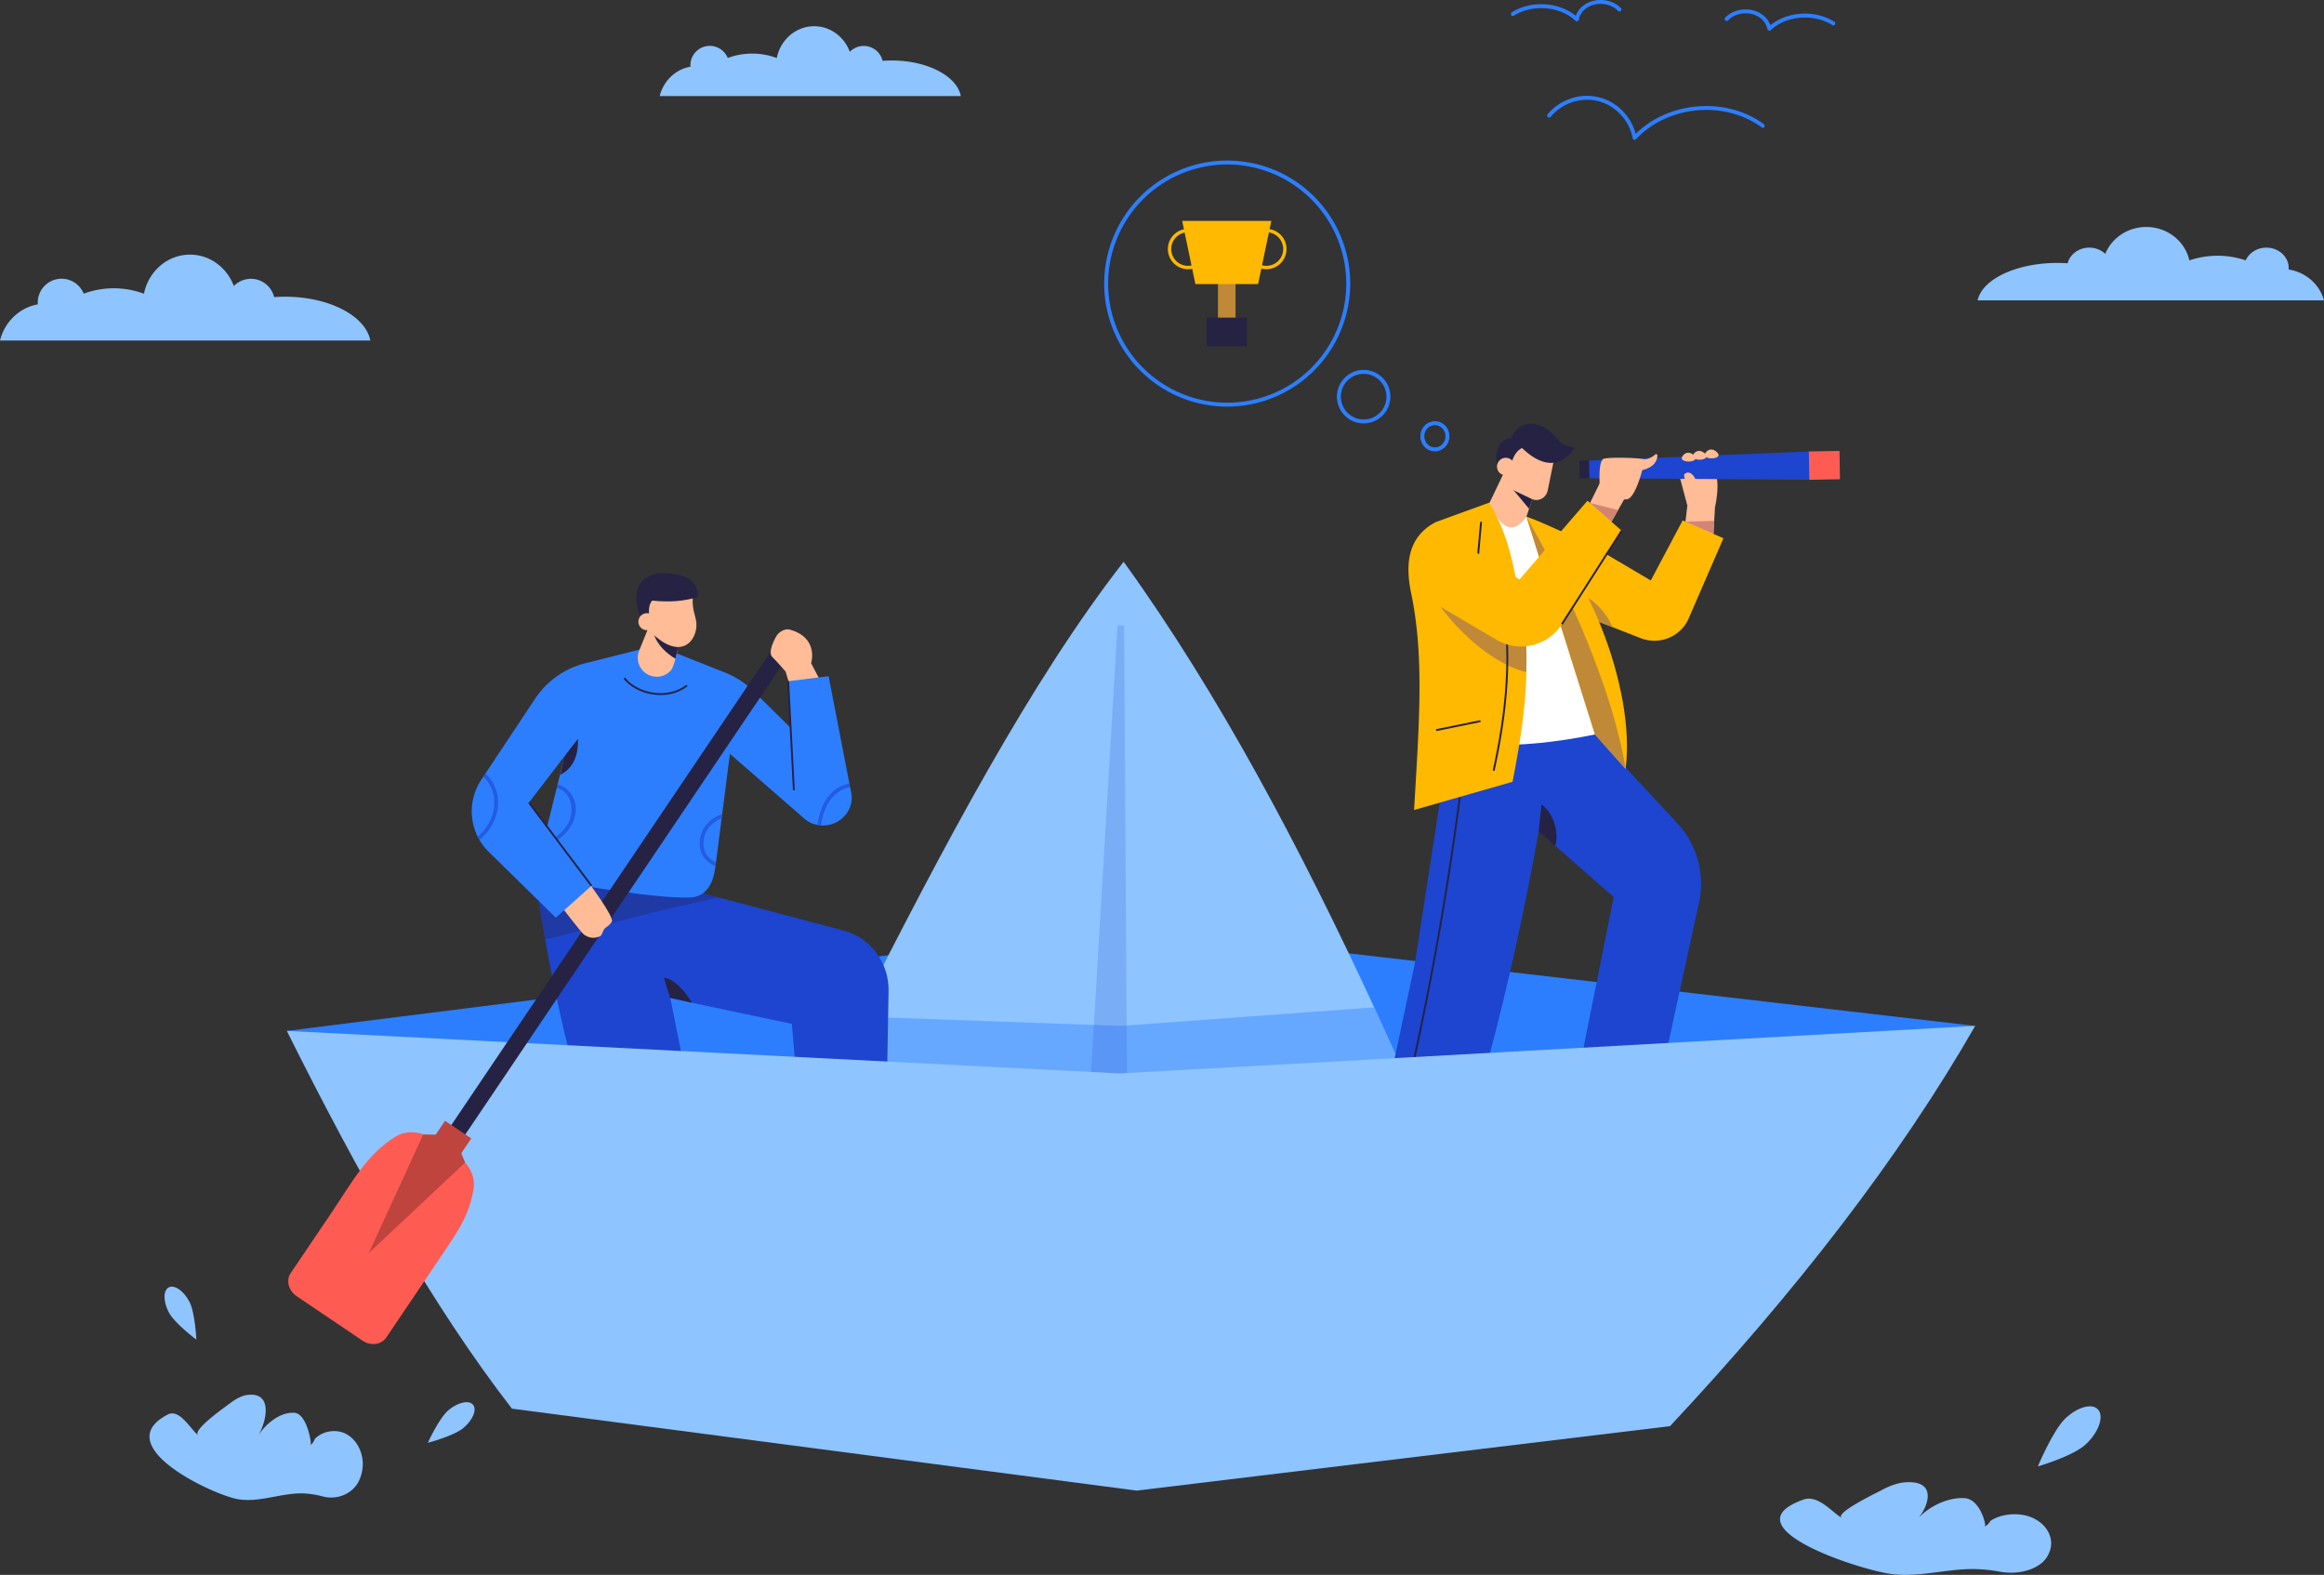 <svg xmlns="http://www.w3.org/2000/svg" viewBox="0 0 2360.27 1599.19"><rect x="0" y="0" width="2360.27" height="1599.19" fill="#333333" stroke="none"/><defs><style>.cls-1,.cls-3{fill:#2c7eff;}.cls-2{fill:#8ec4ff;}.cls-3{opacity:0.4;}.cls-14,.cls-4{opacity:0.3;}.cls-10,.cls-5{fill:#1d45cf;}.cls-5{opacity:0.6;}.cls-6{fill:#ffbc96;}.cls-7{fill:#ffb900;}.cls-8{fill:#bf8938;}.cls-14,.cls-9{fill:#262243;}.cls-11{fill:#fe5b52;}.cls-12{fill:#d28572;}.cls-13{fill:#fff;}.cls-15{fill:#be443d;}</style></defs><g id="Layer_2" data-name="Layer 2"><g id="OBJECTS"><polygon class="cls-1" points="291.29 1046.82 1134.02 940.76 2005.96 1041.74 1143.54 1192.25 291.29 1046.82"/><path class="cls-2" d="M1436.94,1114.14H829.19q20.68-41,41.38-81.93c87.67-173,175.92-340.19,270.61-461.81,97.93,135.68,181,294,254.5,452.55Q1416.82,1068.63,1436.94,1114.14Z"/><path class="cls-3" d="M1436.94,1114.14H829.19q20.68-41,41.38-81.93l267.91,9.53,257.2-18.79Q1416.82,1068.63,1436.94,1114.14Z"/><g class="cls-4"><polygon class="cls-5" points="1141.66 635.26 1145.32 1218.88 1100.48 1217.69 1134.99 635.08 1141.66 635.26"/></g><polygon class="cls-6" points="1713.68 513.41 1711.29 533.69 1718.91 556.55 1739.39 555.12 1741.77 515.11 1728.43 507.02 1713.68 513.41"/><path class="cls-7" d="M1750.34,546.57,1714,630.32A38.22,38.22,0,0,1,1666.25,648l-28.69-11.24-34.26-13.37-14.9-5.83-28.88-8.27-9.28-84.63c14.42,4.77,40,17.15,65.79,29.07l60.51,35.71,32.39-61Z"/><path class="cls-6" d="M1704.74,479.78l8.94,33.63,28.09,1.7s5.11-22.56.85-32.77Z"/><path class="cls-8" d="M1637.56,636.72l-34.26-13.37L1604,602C1619.08,608.83,1632.07,622.81,1637.56,636.72Z"/><rect class="cls-9" x="1600.19" y="471.74" width="17.93" height="9.97" transform="translate(2058.26 -1140.35) rotate(89.02)"/><polygon class="cls-10" points="1837.09 458.44 1614.01 467.66 1614.28 485.63 1837.59 487.2 1852.91 472.55 1837.09 458.44"/><rect class="cls-11" x="1838.52" y="456.98" width="28.77" height="31.14" transform="translate(2293.67 -1388.17) rotate(89.02)"/><path class="cls-6" d="M1722,465.35c0,1.85-3.15,3.35-7,3.35s-7-1.5-7-3.35,2.7-5.66,6.59-5.66S1722,463.5,1722,465.35Z"/><path class="cls-6" d="M1733.13,463.5c0,1.85-3.15,3.35-7.05,3.35s-7-1.5-7-3.35,2.69-5.66,6.59-5.66S1733.13,461.65,1733.13,463.5Z"/><path class="cls-6" d="M1745.39,462.11c0,1.86-3.16,3.36-7.05,3.36s-7.06-1.5-7.06-3.36,2.7-5.66,6.59-5.66S1745.39,460.26,1745.39,462.11Z"/><path class="cls-6" d="M1724.5,501c.7-11.33-5.62-25-13.18-20.12-3.23,2.08,3.24,9.94,2.09,20.35Z"/><polygon class="cls-12" points="1711.76 529.72 1740.98 528.93 1740.26 542.18 1711.76 529.72"/><polygon class="cls-6" points="1559 498.4 1557.46 503.06 1552.93 516.66 1545.09 540.35 1504.89 527.1 1528.29 478.08 1559 498.4"/><polygon class="cls-9" points="1557.46 503.06 1552.93 516.66 1535.58 495.75 1557.46 503.06"/><path class="cls-6" d="M1532.45,495.53l23.14,11.1c6.81,3.26,14.72-1,16.3-8.73l8.78-43.22-42.22-4-10.15,27.38Z"/><path class="cls-9" d="M1532.84,479.36c2.51-11.32,4.47-19.94,12.9-24.46,7.83,7.45,17.81,14.93,29.1,15.14,10.78.2,19.14-7.24,24.68-15.84,0,0-10.54.12-16.54-7.16-6.57-8-16.2-16.11-27-16.74-9.57-.57-17.84,5.38-21,14.33-8.18.53-12.75,6.37-14.54,13.07s-.83,14.27,2.07,18.26Z"/><circle class="cls-6" cx="1529.29" cy="473.78" r="8.94"/><path class="cls-10" d="M1619.84,745.8,1705.38,838a90.9,90.9,0,0,1,19.32,82.37L1663,1203l-81.28-6.35,57.15-285.77L1524.58,810.58l26.67-97.8Z"/><path class="cls-7" d="M1550.3,524.64c59.06,43.18,111.34,174.28,100.66,256.09l-31.12-34.93-52.71-59.06Z"/><path class="cls-10" d="M1471.23,756.6l-34.29,221.63-45.72,214.65,87.64-3.81c47.44-152.12,79.68-300,102.88-464.86Z"/><path class="cls-9" d="M1433.11,1094l-1.86-.42a3168.55,3168.55,0,0,0,54.28-315.21l1.89.23A3172.37,3172.37,0,0,1,1433.11,1094Z"/><path class="cls-13" d="M1512.67,510.35C1527,545,1541,537.83,1550.24,524.63l69.6,221.17c-37.14,7.59-83.83,14-135.27,8.89Z"/><path class="cls-7" d="M1536.16,793.9l-100,28.58c5-87.18,10.59-155.08-3-220.2-5.94-28.51-3.54-54.72,21.22-70,1.15-.69,2.29-1.33,3.43-2l54.89-19.95c22.1,38.71,25.13,69.86,31.8,104.23a311.33,311.33,0,0,1,5.64,52.62C1551.14,708.09,1544.89,749,1536.16,793.9Z"/><path class="cls-8" d="M1550.3,524.8c41.91,73,88,176.55,100.66,255.93l-31.12-34.93Z"/><path class="cls-8" d="M1550.11,682.45c-21.95-4.88-57.69-26.22-89-68.74l86.14,15C1550.67,646.43,1550.54,666.58,1550.11,682.45Z"/><path class="cls-9" d="M1565.54,816.93l-2.86,27.3,16.52,14.61C1583.64,848.36,1578.88,826.14,1565.54,816.93Z"/><path class="cls-9" d="M1517.89,782.84l-1.86-.41c11.42-52.38,22.26-122.2,4.51-198.07l-20.45-19.18,0-.46,3.18-34.93,1.9.18-3.14,34.46,20.2,18.93.06.28C1540.25,660,1529.37,730.2,1517.89,782.84Z"/><rect class="cls-9" x="1458.07" y="735.8" width="46.02" height="1.9" transform="translate(-117.4 310.99) rotate(-11.53)"/><polygon class="cls-6" points="1625.08 489.87 1610.31 519.88 1630.79 539.88 1656.04 495.59 1625.08 489.87"/><path class="cls-6" d="M1625.13,499s-3.1-31.6,3.91-33.26,33.63-.83,39.08.36c5.18,1.13,10.34-2.36,13-4.62a1.32,1.32,0,0,1,2.15,1.19c-.17,4.19-2.38,11.68-15.37,14.68,0,0-6.92,27.44-15,29.49S1625.13,499,1625.13,499Z"/><path class="cls-7" d="M1444.09,605.13l75.81,44.56a49.23,49.23,0,0,0,66.43-15.91L1647,538.93l-34.77-30.48-69.06,80L1477,547Z"/><rect class="cls-9" x="1560.36" y="585.4" width="112.59" height="1.91" transform="translate(251.84 1632.62) rotate(-57.41)"/><polygon class="cls-12" points="1614.78 510.71 1643.3 517.97 1636.67 529.88 1614.78 510.71"/><path class="cls-10" d="M898.54,1223l3.9-216.61c.51-28.37-17.85-53.51-44.67-61.19L643.25,888.42l14.28,120.26,146.7,31,15.25,179.42Z"/><path class="cls-10" d="M722,1219.21l-70.87,49.54c-42.64-79.56-74.31-186.52-97.47-314.66q-4.86-26.87-9.22-55L618.09,885l35.59-6.83,3.24,16.16,5.56,27.78Z"/><path class="cls-14" d="M729.64,911.39,676,923.46,553.7,954.09q-4.86-26.87-9.22-55L618.09,885l85.51,19.24Z"/><path class="cls-9" d="M674.23,992.84l6.35,20.32,22.23,5.08S688.84,994.11,674.23,992.84Z"/><path class="cls-2" d="M291.29,1046.82l845.9,43.18L2006,1041.74c-77.2,134.64-182.46,270.19-309.91,406.44l-541.73,65.44L519.91,1430.4C439.25,1326.21,364.09,1192.76,291.29,1046.82Z"/><path class="cls-1" d="M802.65,738.8l40.64,71.76-27.94,19.37-87.32-76-39.69-90,47.79,18.93A86.3,86.3,0,0,1,765,701.61Z"/><path class="cls-1" d="M584.82,722.28,542.91,890.57c59.42,11.4,125.57,21.59,157.2,20.82,17.42-.42,24.3-14.37,26.52-31.65l23.31-181.59-61.6-34.29-38.24-4.11Z"/><path class="cls-5" d="M732.91,830.78l.54-4.19c-12.2,4.44-22,13.76-22.8,28.22-.68,13,6.41,20.46,16,24.88l.5-3.85c-8-4-13.69-10.66-12.51-22C715.82,842.17,723.36,834.72,732.91,830.78Z"/><path class="cls-5" d="M584.56,825.3c1.76-13.07-6.13-25.54-18.24-28.75l-.87,3.52c14.69,3.39,18.48,22.43,11.84,35.43-5.39,10.54-15.5,17-26.07,21.7l-1.16,4.64C566.17,854.91,582,844,584.56,825.3Z"/><path class="cls-9" d="M573.58,766.76l13.33-16.83c1,21.27-7.94,31.75-17.78,36.83Z"/><path class="cls-9" d="M670.87,705.76a53.13,53.13,0,0,1-9.5-.87c-13.15-2.4-24.43-9.42-30.18-18.76l1.62-1c5.48,8.89,16.28,15.58,28.9,17.88,13.12,2.4,26-.39,35.44-7.66l1.16,1.51A44.71,44.71,0,0,1,670.87,705.76Z"/><rect class="cls-9" x="612.89" y="591.54" width="17.09" height="645.22" transform="matrix(0.83, 0.56, -0.56, 0.83, 617.91, -191.22)"/><rect class="cls-15" x="436.96" y="1141.74" width="32.03" height="43.87" transform="matrix(0.83, 0.56, -0.56, 0.83, 728.69, -54.23)"/><path class="cls-11" d="M465.51,1174.57l-27.34-18.46c-11.21-7.57-25.34-8.45-35.82-2.23-29.42,17.46-46.16,48.6-64.71,76.08l-42.17,62.46-.27.4c-4.94,7.32-2.22,17.78,6.07,23.38l66.94,45.19c8.29,5.6,19,4.21,24-3.1q16.54-24.52,33.1-49l26-38.57c14.21-21,25.75-38.19,29.68-63.71C482.83,1194.93,476.73,1182.14,465.51,1174.57Z"/><polygon class="cls-15" points="429.87 1151.94 374.62 1272.25 472.38 1180.52 460.82 1152.54 429.87 1151.94"/><path class="cls-6" d="M802,639.31c-4.78-1.31-11.19,2.44-13.61,6.77-4.45,7.93-7.81,17.28-4.13,20.95C790,672.75,797.88,682,797.88,682l6.35,21.27,29.53-10.79-10-19.06S832.1,647.55,802,639.31Z"/><path class="cls-1" d="M839.55,838a29.24,29.24,0,0,1-5.75.15,22.88,22.88,0,0,1-3.66-.5,28,28,0,0,1-22.71-23.81l-6.9-122.12,41-5.11,21.11,109,.77,3.73,1.41,7.36C866.68,822,855.36,836,839.55,838Z"/><rect class="cls-9" x="802.47" y="691.58" width="1.9" height="110.81" transform="translate(-38.04 43.13) rotate(-3)"/><path class="cls-5" d="M863.37,799.27a31,31,0,0,0-10.75,4.27c-12,7.66-16.69,20.92-18.82,34.56a22.88,22.88,0,0,1-3.66-.5c2.51-15.66,8.19-30.94,22.94-38.71a36.06,36.06,0,0,1,9.52-3.35Z"/><path class="cls-6" d="M595.93,893.75S624.44,931.5,621.38,936s-5.52,5.07-7.35,7-2.64,7.3-5.08,7.94-8.25,3.49-15.87-1.91c-2.7-1.91-25.41-31.6-25.41-31.6Z"/><path class="cls-1" d="M657.85,657.51l-63.53,16a86.28,86.28,0,0,0-50.82,35.94L488.85,791.7a57.78,57.78,0,0,0,7.58,73.35l68.07,66.8,36.2-32.38L537.19,815Z"/><rect class="cls-9" x="567.99" y="804.4" width="1.9" height="105.67" transform="translate(-400.96 513.98) rotate(-36.94)"/><path class="cls-5" d="M493,785.49l-2.15,3.23c9.43,8.67,13.28,22.57,10,35.94a48.2,48.2,0,0,1-15.65,24.81c.57,1.14,1.15,2.27,1.8,3.38,9.54-8.08,16.56-18.72,18.47-31.91C507.38,807.44,502.58,794,493,785.49Z"/><path class="cls-6" d="M691.19,642.65s-1.22,8.11-3.07,17c-.65,3.1-1.37,6.29-2.15,9.23-1.43,5.46-3.05,10.11-4.68,11.91a19.24,19.24,0,0,1-32.14-20.1L658,638.75l16.1,1.9Z"/><path class="cls-9" d="M691.19,642.65s-1.22,8.11-3.07,17c-.65,3.1-1.37,6.29-2.15,9.23-8.12-4.65-19-14-22-25.74l10.12-2.44Z"/><path class="cls-6" d="M704.26,602.2c-2.74,15.24,2.39,22.33,3,30.49,1.3,18.2-16.89,40.95-49.17,6.07l-4.5-27.46,18.2-17.77Z"/><path class="cls-9" d="M650.37,626.9c-16.41-44.69,19.55-50.21,44.35-41.44,16.09,5.69,13.81,21,13.81,21-14.93,4-27.53,5.27-46.3,3.42-3.71,4.58-3.56,11.1-2.6,18Z"/><circle class="cls-6" cx="656.99" cy="631.28" r="8.65"/><rect class="cls-8" x="1236.98" y="272.63" width="17.84" height="59.6"/><path class="cls-7" d="M1286.13,273.38a20.49,20.49,0,1,1,20.49-20.49A20.51,20.51,0,0,1,1286.13,273.38Zm0-37.56a17.07,17.07,0,1,0,17.08,17.07A17.09,17.09,0,0,0,1286.13,235.82Z"/><path class="cls-7" d="M1206.6,273.38a20.49,20.49,0,1,1,20.48-20.49A20.51,20.51,0,0,1,1206.6,273.38Zm0-37.56a17.07,17.07,0,1,0,17.07,17.07A17.09,17.09,0,0,0,1206.6,235.82Z"/><rect class="cls-9" x="1225.41" y="322.55" width="40.97" height="29.05"/><polygon class="cls-7" points="1277.74 288.48 1214.05 288.48 1200.64 224.32 1291.15 224.32 1277.74 288.48"/><path class="cls-1" d="M1457.29,458.31a14.4,14.4,0,0,1-10.46-4.51,15.74,15.74,0,0,1,0-21.57,14.38,14.38,0,0,1,20.92,0h0a15.72,15.72,0,0,1,0,21.57A14.38,14.38,0,0,1,1457.29,458.31Zm0-26.59a10.45,10.45,0,0,0-7.57,3.28,11.69,11.69,0,0,0,0,16,10.39,10.39,0,0,0,15.15,0,11.69,11.69,0,0,0,0-16h0A10.46,10.46,0,0,0,1457.29,431.72Z"/><path class="cls-1" d="M1384.94,429.93a27.15,27.15,0,1,1,27.14-27.14A27.18,27.18,0,0,1,1384.94,429.93Zm0-50.29a23.15,23.15,0,1,0,23.14,23.15A23.18,23.18,0,0,0,1384.94,379.64Z"/><path class="cls-1" d="M1246.37,412.89A124.93,124.93,0,1,1,1371.29,288,125.07,125.07,0,0,1,1246.37,412.89Zm0-245.85A120.93,120.93,0,1,0,1367.29,288,121.07,121.07,0,0,0,1246.37,167Z"/><path class="cls-2" d="M368.06,1492.09a42.55,42.55,0,0,1-2.65,9.71c-5.87,14.58-22.25,21.72-37.46,17.79a90,90,0,0,0-20.44-3.13c-23.06-.55-46.15,10.51-68.62,5.3-27.93-6.48-128-54.58-68.44-85.43,11.87-6.15,23.26,15.09,30.82,21.13-6.52-5.22,27.89-29.09,31-31.51,6-4.66,12.75-9,20.33-9.63,25.42-2.11,17.46,28.82,9.42,41.78,7.14-11.5,21.83-24.46,36.94-23.5,12.57.8,17.62,30.39,16.61,32.79a16.92,16.92,0,0,0,4.23-6.34c7.72-8,21.51-10.3,31.65-5C363.91,1462.68,370.14,1478.17,368.06,1492.09Z"/><path class="cls-2" d="M192.35,1321.74c5.83,11,7.07,38.6,7.07,38.6s-22.08-16.54-27.91-27.58-5.9-22.45-.15-25.49S186.51,1310.7,192.35,1321.74Z"/><path class="cls-2" d="M455.48,1431.94c-9.55,8-21,33.13-21,33.13s26.67-7,36.22-15.09,13.89-18.6,9.7-23.58S465,1423.9,455.48,1431.94Z"/><path class="cls-2" d="M2097.87,1440.06c-12.8,11.9-28.21,49-28.21,49s35.77-10.44,48.57-22.34,18.62-27.53,13-34.9S2110.67,1428.16,2097.87,1440.06Z"/><path class="cls-2" d="M2082.69,1571.84a29,29,0,0,1-3.38,8.55c-7.46,12.84-28.28,19.12-47.62,15.66a161.17,161.17,0,0,0-26-2.75c-29.32-.49-58.67,9.24-87.23,4.66-35.52-5.71-162.76-48-87-75.19,15.09-5.41,29.57,13.28,39.18,18.6-8.29-4.59,35.46-25.61,39.39-27.74,7.64-4.1,16.2-7.92,25.85-8.48,32.31-1.85,22.19,25.37,12,36.78,9.07-10.12,27.75-21.53,47-20.69,16,.71,22.4,26.76,21.11,28.86a15.78,15.78,0,0,0,5.38-5.57c9.81-7.08,27.34-9.07,40.23-4.36C2077.41,1546,2085.32,1559.59,2082.69,1571.84Z"/><path class="cls-2" d="M376.09,345.78H0c4.7-18.92,19.71-33.47,38.4-36.69,0-.6-.06-1.17-.06-1.77A24.2,24.2,0,0,1,85,298.21a88,88,0,0,1,61.22.05c4.53-22.67,23.73-39.7,46.74-39.7,20.28,0,37.6,13.24,44.53,31.9a24.2,24.2,0,0,1,40.9,11.22c3.62-.25,7.29-.4,11-.4C334.33,301.28,371.34,320.77,376.09,345.78Z"/><path class="cls-2" d="M975.81,97.55H670c3.82-15.38,16-27.21,31.23-29.83,0-.49-.05-1-.05-1.44a19.68,19.68,0,0,1,37.92-7.41,71.46,71.46,0,0,1,49.78.05c3.69-18.44,19.3-32.3,38-32.3,16.49,0,30.58,10.78,36.2,26a19.68,19.68,0,0,1,33.27,9.12c2.94-.2,5.93-.32,9-.32C941.85,61.37,971.94,77.22,975.81,97.55Z"/><path class="cls-2" d="M2008.52,305h351.75c-4.4-16.16-18.44-28.6-35.92-31.35,0-.51.06-1,.06-1.51,0-11.41-10.15-20.68-22.65-20.68-9.48,0-17.61,5.33-21,12.9a89.64,89.64,0,0,0-57.26.05c-4.23-19.37-22.19-33.93-43.72-33.93-19,0-35.16,11.32-41.64,27.26a23.71,23.71,0,0,0-16.25-6.28c-10.68,0-19.63,6.76-22,15.87-3.39-.22-6.82-.34-10.31-.34C2047.57,267,2013,283.63,2008.52,305Z"/><path class="cls-1" d="M1574.68,118.83a48.92,48.92,0,0,1,37.54-17.52c14.12,0,27.25,6.88,36.1,17.76a47.72,47.72,0,0,1,9.86,21.41,2,2,0,0,0,3.35.88c25-26.74,65.62-36,100.37-25.51a90.69,90.69,0,0,1,27.38,13.57c2.08,1.52,4.08-1.95,2-3.46-30.64-22.35-73.74-23.82-107.09-6.63a93.94,93.94,0,0,0-25.5,19.2l3.34.88A52.76,52.76,0,0,0,1636.87,104a50.79,50.79,0,0,0-44-3.07,51.88,51.88,0,0,0-21.05,15c-1.63,2,1.19,4.82,2.83,2.83Z"/><path class="cls-1" d="M1646.24,8.31c-13.62-14.19-42.12-10-46.71,10.76l3.34-.89c-17.58-16.32-47.29-18.45-67.42-5.68-2.17,1.38-.17,4.84,2,3.46C1556.05,4.17,1583.74,5.88,1600,21a2,2,0,0,0,3.35-.88c3.94-17.78,28.41-21.09,40-9,1.79,1.86,4.61-1,2.83-2.83Z"/><path class="cls-1" d="M1755.05,20.7c11.62-12.1,36.09-8.78,40,9a2,2,0,0,0,3.34.88c16.3-15.13,44-16.84,62.58-5.05,2.18,1.38,4.19-2.08,2-3.46-20.13-12.76-49.84-10.64-67.43,5.68l3.35.89c-4.59-20.71-33.09-24.95-46.72-10.75-1.78,1.85,1,4.69,2.83,2.82Z"/></g></g></svg>